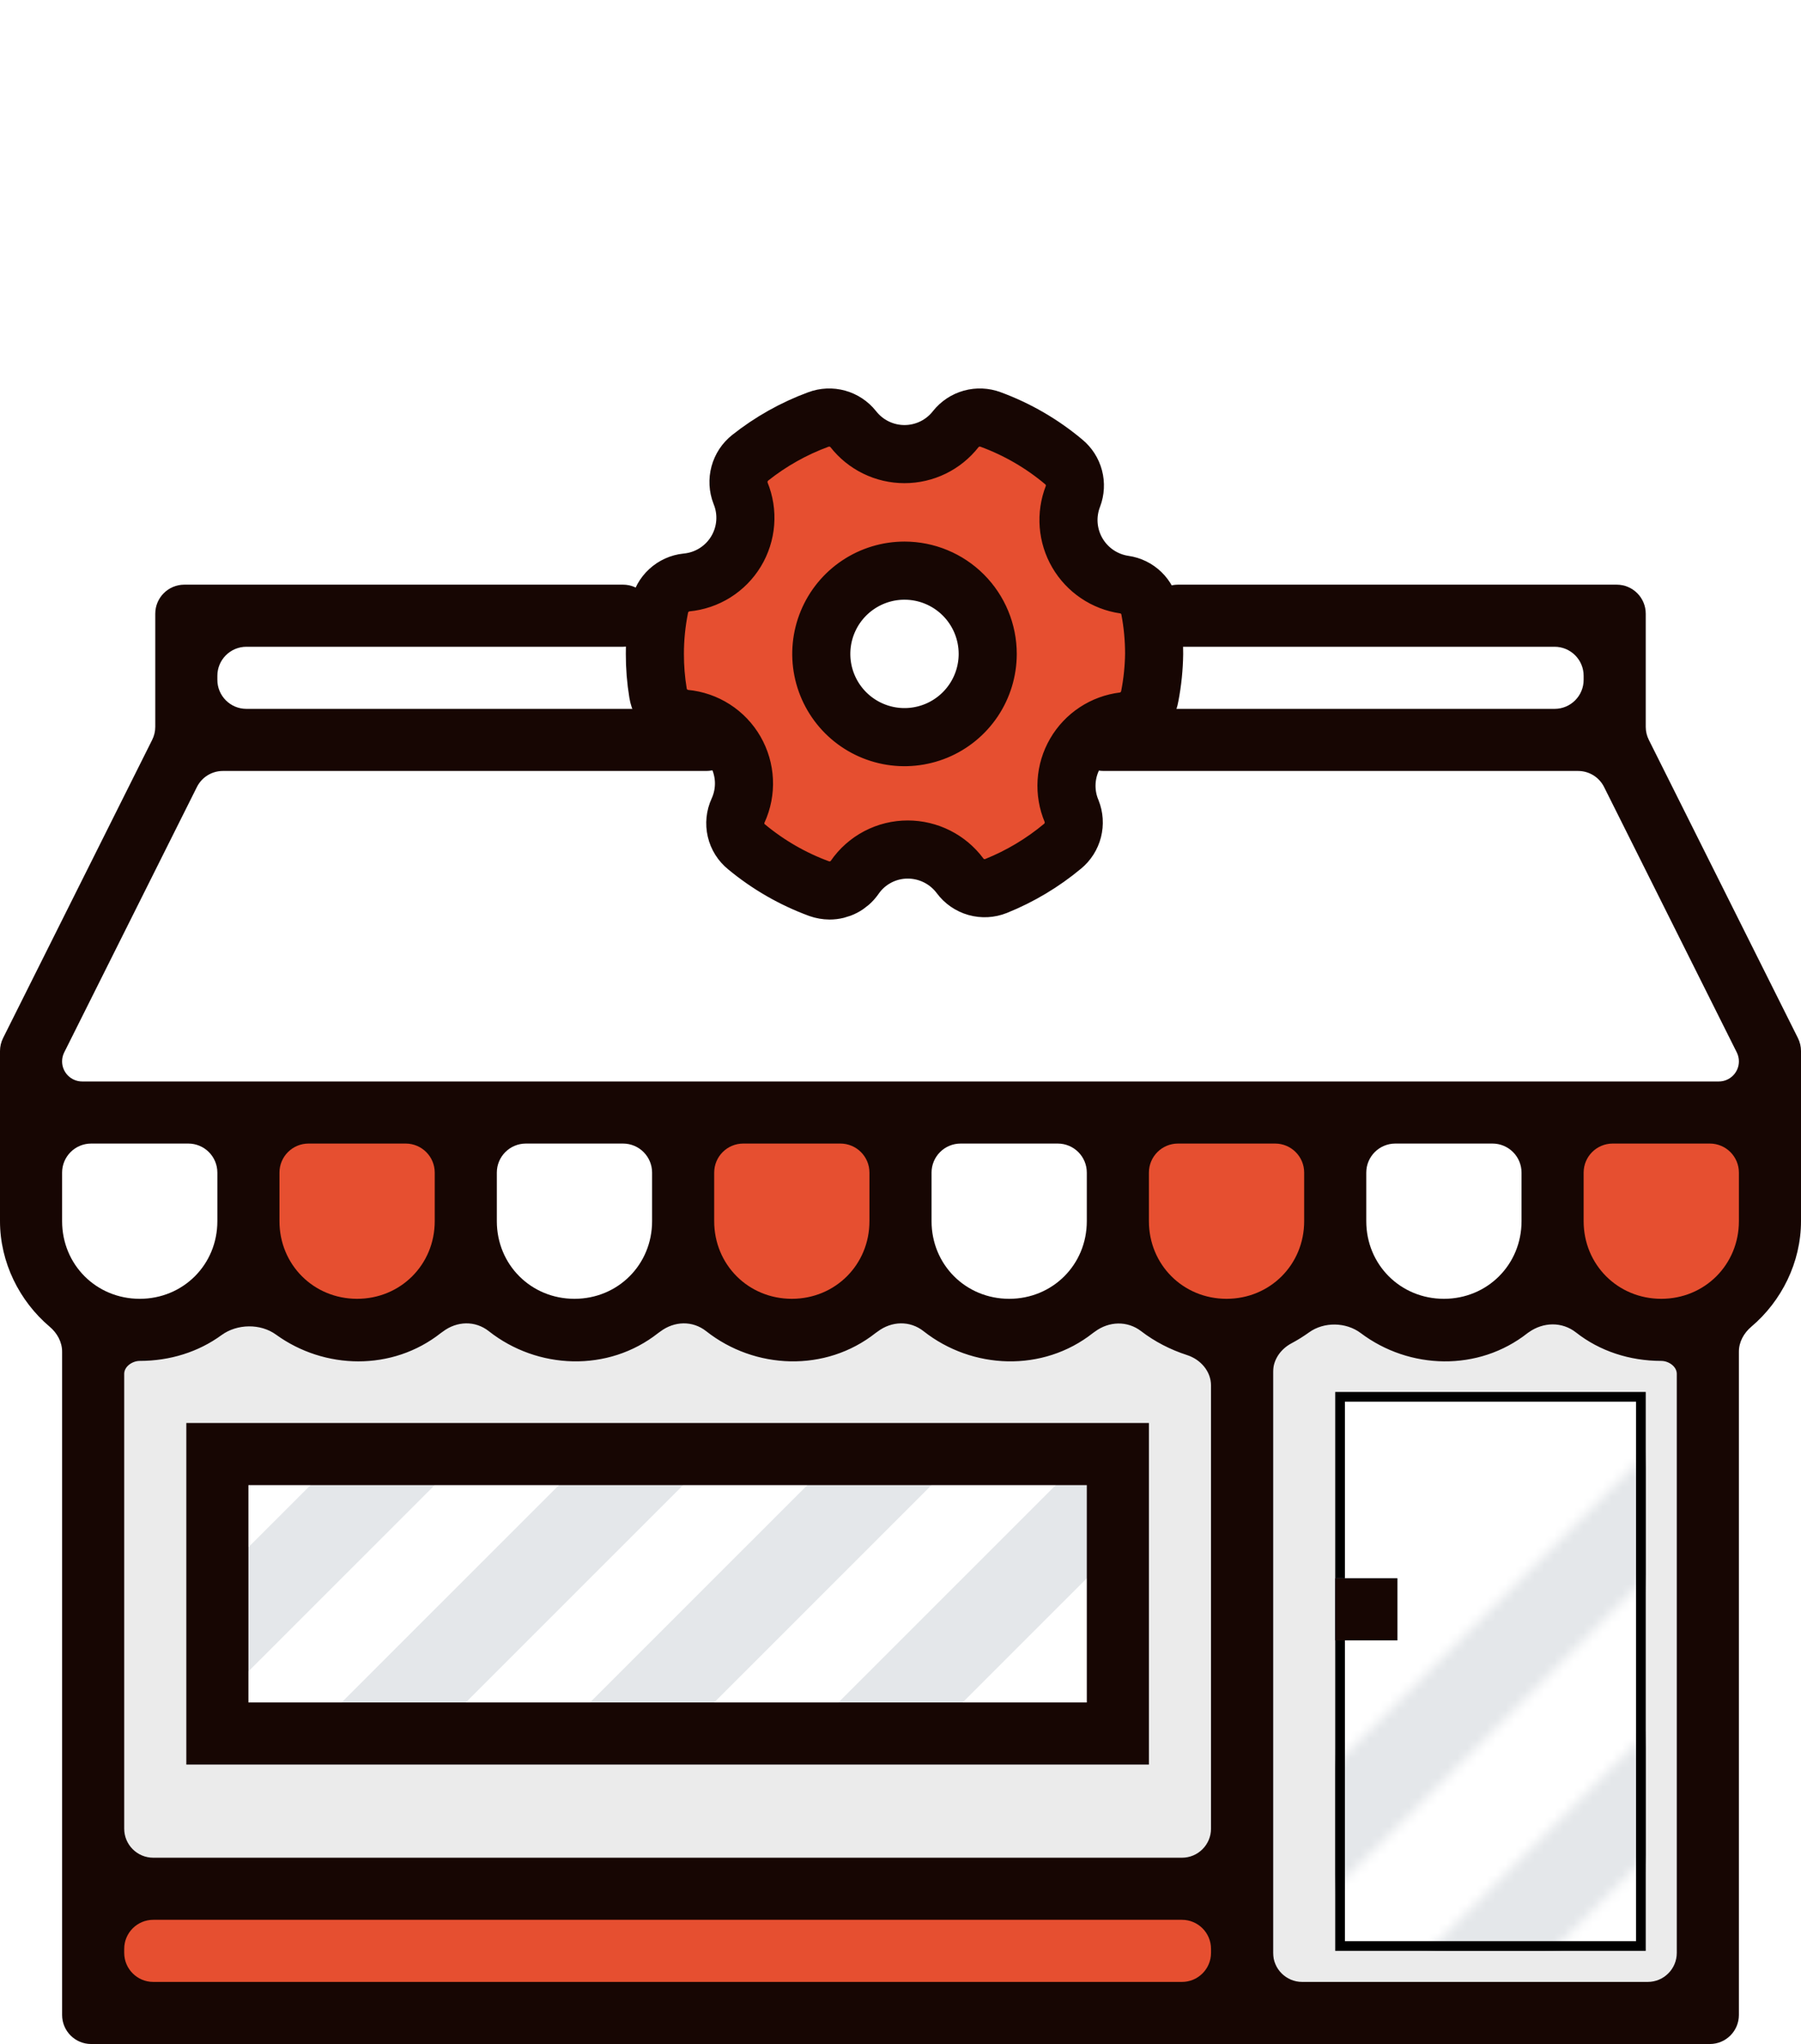 <svg width="186" height="211" viewBox="0 0 186 211" fill="none" xmlns="http://www.w3.org/2000/svg">
<path d="M9.621 114.843H176.379V207.795H9.621V114.843Z" fill="#EBEBEB"/>
<path d="M125.069 114.843H131.483V207.795H125.069V114.843Z" fill="#4D6877"/>
<path d="M22.448 150.1H115.448V178.948H22.448V150.1Z" fill="white"/>
<path d="M9.621 194.974H128.276V207.795H9.621V194.974Z" fill="#E64F30"/>
<path d="M166.759 76.38V63.559H19.241V76.38L3.207 108.432V114.843H182.793V108.432L166.759 76.38Z" fill="white"/>
<path d="M19.241 63.559H166.759V76.38H19.241V63.559Z" fill="white"/>
<g filter="url(#filter0_d_704_7347)">
<path d="M116.118 56.35C115.115 56.204 114.158 55.834 113.318 55.267C112.478 54.7 111.776 53.951 111.266 53.076C110.755 52.2 110.449 51.221 110.369 50.211C110.29 49.2 110.44 48.185 110.807 47.241C111.04 46.623 111.075 45.948 110.905 45.31C110.736 44.672 110.371 44.103 109.861 43.683C107.613 41.795 105.055 40.312 102.299 39.3C101.672 39.067 100.986 39.038 100.341 39.217C99.697 39.396 99.124 39.774 98.707 40.297C98.078 41.101 97.275 41.751 96.358 42.198C95.44 42.645 94.433 42.877 93.413 42.877C92.393 42.877 91.386 42.645 90.469 42.198C89.551 41.751 88.748 41.101 88.119 40.297C87.702 39.774 87.13 39.396 86.485 39.217C85.84 39.038 85.155 39.067 84.527 39.3C81.983 40.234 79.604 41.569 77.48 43.253C76.945 43.677 76.559 44.261 76.38 44.92C76.201 45.578 76.237 46.277 76.483 46.914C76.88 47.884 77.044 48.933 76.962 49.977C76.88 51.021 76.554 52.032 76.011 52.927C75.468 53.823 74.722 54.579 73.834 55.135C72.946 55.69 71.941 56.03 70.897 56.127C70.22 56.199 69.584 56.487 69.083 56.948C68.582 57.409 68.242 58.019 68.113 58.688C67.793 60.272 67.632 61.884 67.632 63.5C67.629 64.853 67.739 66.204 67.958 67.539C68.068 68.229 68.401 68.864 68.908 69.346C69.414 69.827 70.065 70.129 70.76 70.203C71.826 70.303 72.852 70.657 73.754 71.235C74.655 71.813 75.404 72.599 75.939 73.526C76.474 74.454 76.78 75.496 76.829 76.565C76.879 77.635 76.672 78.7 76.226 79.673C75.933 80.306 75.861 81.019 76.02 81.698C76.178 82.376 76.559 82.983 77.102 83.42C79.337 85.274 81.871 86.733 84.596 87.734C84.944 87.855 85.31 87.919 85.679 87.923C86.184 87.922 86.682 87.8 87.131 87.567C87.579 87.334 87.966 86.996 88.257 86.583C88.869 85.69 89.691 84.961 90.649 84.458C91.608 83.954 92.674 83.693 93.757 83.695C94.806 83.697 95.84 83.943 96.777 84.414C97.714 84.886 98.528 85.569 99.154 86.411C99.57 86.971 100.16 87.377 100.832 87.567C101.503 87.756 102.218 87.719 102.866 87.459C105.358 86.457 107.677 85.071 109.741 83.352C110.26 82.923 110.629 82.341 110.795 81.689C110.962 81.038 110.918 80.35 110.669 79.725C110.265 78.768 110.089 77.73 110.154 76.693C110.22 75.656 110.526 74.649 111.048 73.751C111.569 72.852 112.293 72.087 113.161 71.516C114.029 70.945 115.017 70.584 116.049 70.461C116.718 70.368 117.34 70.065 117.825 69.596C118.31 69.126 118.633 68.514 118.747 67.848C119.023 66.415 119.173 64.96 119.194 63.5C119.195 61.96 119.051 60.424 118.765 58.911C118.649 58.26 118.33 57.662 117.855 57.203C117.38 56.743 116.772 56.444 116.118 56.35ZM102.007 63.5C102.007 65.2 101.503 66.861 100.559 68.274C99.614 69.688 98.272 70.789 96.702 71.44C95.131 72.09 93.403 72.26 91.737 71.929C90.07 71.597 88.538 70.779 87.336 69.577C86.135 68.375 85.316 66.844 84.984 65.177C84.653 63.51 84.823 61.782 85.474 60.211C86.124 58.641 87.225 57.299 88.639 56.355C90.052 55.41 91.713 54.906 93.413 54.906C95.692 54.906 97.878 55.812 99.49 57.423C101.101 59.035 102.007 61.221 102.007 63.5Z" fill="#E64F30"/>
<path d="M116.118 56.35C115.115 56.204 114.158 55.834 113.318 55.267C112.478 54.7 111.776 53.951 111.266 53.076C110.755 52.2 110.449 51.221 110.369 50.211C110.29 49.2 110.44 48.185 110.807 47.241C111.04 46.623 111.075 45.948 110.905 45.31C110.736 44.672 110.371 44.103 109.861 43.683C107.613 41.795 105.055 40.312 102.299 39.3C101.672 39.067 100.986 39.038 100.341 39.217C99.697 39.396 99.124 39.774 98.707 40.297C98.078 41.101 97.275 41.751 96.358 42.198C95.44 42.645 94.433 42.877 93.413 42.877C92.393 42.877 91.386 42.645 90.469 42.198C89.551 41.751 88.748 41.101 88.119 40.297C87.702 39.774 87.13 39.396 86.485 39.217C85.84 39.038 85.155 39.067 84.527 39.3C81.983 40.234 79.604 41.569 77.48 43.253C76.945 43.677 76.559 44.261 76.38 44.92C76.201 45.578 76.237 46.277 76.483 46.914C76.88 47.884 77.044 48.933 76.962 49.977C76.88 51.021 76.554 52.032 76.011 52.927C75.468 53.823 74.722 54.579 73.834 55.135C72.946 55.69 71.941 56.03 70.897 56.127C70.22 56.199 69.584 56.487 69.083 56.948C68.582 57.409 68.242 58.019 68.113 58.688C67.793 60.272 67.632 61.884 67.632 63.5C67.629 64.853 67.739 66.204 67.958 67.539C68.068 68.229 68.401 68.864 68.908 69.346C69.414 69.827 70.065 70.129 70.76 70.203C71.826 70.303 72.852 70.657 73.754 71.235C74.655 71.813 75.404 72.599 75.939 73.526C76.474 74.454 76.78 75.496 76.829 76.565C76.879 77.635 76.672 78.7 76.226 79.673C75.933 80.306 75.861 81.019 76.02 81.698C76.178 82.376 76.559 82.983 77.102 83.42C79.337 85.274 81.871 86.733 84.596 87.734C84.944 87.855 85.31 87.919 85.679 87.923C86.184 87.922 86.682 87.8 87.131 87.567C87.579 87.334 87.966 86.996 88.257 86.583C88.869 85.69 89.691 84.961 90.649 84.458C91.608 83.954 92.674 83.693 93.757 83.695C94.806 83.697 95.84 83.943 96.777 84.414C97.714 84.886 98.528 85.569 99.154 86.411C99.57 86.971 100.16 87.377 100.832 87.567C101.503 87.756 102.218 87.719 102.866 87.459C105.358 86.457 107.677 85.071 109.741 83.352C110.26 82.923 110.629 82.341 110.795 81.689C110.962 81.038 110.918 80.35 110.669 79.725C110.265 78.768 110.089 77.73 110.154 76.693C110.22 75.656 110.526 74.649 111.048 73.751C111.569 72.852 112.293 72.087 113.161 71.516C114.029 70.945 115.017 70.584 116.049 70.461C116.718 70.368 117.34 70.065 117.825 69.596C118.31 69.126 118.633 68.514 118.747 67.848C119.023 66.415 119.173 64.96 119.194 63.5C119.195 61.96 119.051 60.424 118.765 58.911C118.649 58.26 118.33 57.662 117.855 57.203C117.38 56.743 116.772 56.444 116.118 56.35ZM102.007 63.5C102.007 65.2 101.503 66.861 100.559 68.274C99.614 69.688 98.272 70.789 96.702 71.44C95.131 72.09 93.403 72.26 91.737 71.929C90.07 71.597 88.538 70.779 87.336 69.577C86.135 68.375 85.316 66.844 84.984 65.177C84.653 63.51 84.823 61.782 85.474 60.211C86.124 58.641 87.225 57.299 88.639 56.355C90.052 55.41 91.713 54.906 93.413 54.906C95.692 54.906 97.878 55.812 99.49 57.423C101.101 59.035 102.007 61.221 102.007 63.5Z" stroke="#170603" stroke-width="6"/>
</g>
<path d="M3.207 114.843V126.061C3.207 132.151 8.336 137.279 14.431 137.279C20.524 137.279 25.655 132.151 25.655 126.061V114.843" fill="white"/>
<path d="M48.103 114.843V126.061C48.103 132.151 42.972 137.279 36.879 137.279C30.785 137.279 25.655 132.151 25.655 126.061V114.843" fill="#E64F30"/>
<path d="M70.552 114.843V126.061C70.552 132.151 65.42 137.279 59.328 137.279C53.233 137.279 48.103 132.151 48.103 126.061V114.843" fill="white"/>
<path d="M93 114.843V126.061C93 132.151 87.869 137.279 81.776 137.279C75.681 137.279 70.552 132.151 70.552 126.061V114.843" fill="#E64F30"/>
<path d="M93 114.843V126.061C93 132.151 98.129 137.279 104.224 137.279C110.317 137.279 115.448 132.151 115.448 126.061V114.843" fill="white"/>
<path d="M115.448 114.843V126.061C115.448 132.151 120.578 137.279 126.672 137.279C132.765 137.279 137.897 132.151 137.897 126.061V114.843" fill="#E64F30"/>
<path d="M137.897 114.843V126.061C137.897 132.151 143.026 137.279 149.121 137.279C155.213 137.279 160.345 132.151 160.345 126.061V114.843" fill="white"/>
<path d="M160.345 114.843V126.061C160.345 132.151 165.474 137.279 171.569 137.279C177.662 137.279 182.793 132.151 182.793 126.061V114.843" fill="#E64F30"/>
<path d="M96.207 178.948H83.379L112.241 150.1H115.448V159.716L96.207 178.948ZM70.552 178.948H57.724L86.586 150.1H99.414L70.552 178.948ZM44.897 178.948H32.069L60.931 150.1H73.759L44.897 178.948ZM22.448 175.742V162.921L35.276 150.1H48.103L22.448 175.742Z" fill="#E4E7EA"/>
<path d="M138.397 144.19H169.466V200.884H138.397V144.19Z" fill="white" stroke="black"/>
<mask id="mask0_704_7347" style="mask-type:alpha" maskUnits="userSpaceOnUse" x="137" y="150" width="33" height="52">
<path d="M137.896 194.974V182.153L169.965 150.1V162.921L137.896 194.974ZM160.345 201.384H147.517L169.965 178.948V191.769L160.345 201.384Z" fill="#E4E7EA"/>
</mask>
<g mask="url(#mask0_704_7347)">
<path d="M138.396 144.19H169.465V200.884H138.396V144.19Z" fill="#E4E7EA" stroke="black"/>
</g>
<path d="M137.897 162.921H144.31V169.332H137.897V162.921Z" fill="#668796"/>
<path d="M170.283 76.373C170.074 75.957 169.966 75.497 169.966 75.031V63.354C169.966 61.697 168.622 60.354 166.966 60.354H121.655C119.998 60.354 118.655 61.697 118.655 63.354V63.764C118.655 65.421 119.998 66.764 121.655 66.764H160.552C162.209 66.764 163.552 68.107 163.552 69.764V70.175C163.552 71.832 162.209 73.175 160.552 73.175H113.97C112.313 73.175 110.97 74.518 110.97 76.175V76.585C110.97 78.242 112.313 79.585 113.97 79.585H162.98C164.116 79.585 165.155 80.227 165.663 81.243L179.367 108.636C179.511 108.924 179.586 109.241 179.586 109.564V109.564C179.586 110.709 178.657 111.638 177.512 111.638H8.487C7.342 111.638 6.413 110.709 6.413 109.564V109.564C6.413 109.241 6.488 108.924 6.633 108.636L20.335 81.243C20.843 80.227 21.881 79.585 23.018 79.585H72.952C74.609 79.585 75.952 78.242 75.952 76.585V76.175C75.952 74.518 74.609 73.175 72.952 73.175H25.448C23.791 73.175 22.448 71.832 22.448 70.175V69.764C22.448 68.107 23.791 66.764 25.448 66.764H64.345C66.002 66.764 67.345 65.421 67.345 63.764V63.354C67.345 61.697 66.002 60.354 64.345 60.354H19.035C17.378 60.354 16.035 61.697 16.035 63.354V75.031C16.035 75.497 15.926 75.957 15.717 76.373L0.317 107.158C0.109 107.575 0 108.035 0 108.501V126.061C0 130.313 2.006 134.313 5.131 136.956C5.897 137.604 6.414 138.524 6.414 139.527V208C6.414 209.657 7.757 211 9.414 211H176.586C178.243 211 179.586 209.657 179.586 208V139.526C179.586 138.523 180.102 137.604 180.868 136.956C183.993 134.313 186 130.313 186 126.061V108.501C186 108.035 185.891 107.575 185.683 107.158L170.283 76.373ZM126.672 134.074C122.181 134.074 118.655 130.548 118.655 126.061V121.048C118.655 119.391 119.998 118.048 121.655 118.048H131.69C133.347 118.048 134.69 119.391 134.69 121.048V126.061C134.69 130.548 131.162 134.074 126.672 134.074ZM28.862 121.048C28.862 119.391 30.205 118.048 31.862 118.048H41.897C43.553 118.048 44.897 119.391 44.897 121.048V126.061C44.897 130.548 41.369 134.074 36.879 134.074C32.388 134.074 28.862 130.548 28.862 126.061V121.048ZM51.31 121.048C51.31 119.391 52.654 118.048 54.31 118.048H64.345C66.002 118.048 67.345 119.391 67.345 121.048V126.061C67.345 130.548 63.817 134.074 59.328 134.074C54.836 134.074 51.31 130.548 51.31 126.061V121.048ZM73.759 121.048C73.759 119.391 75.102 118.048 76.759 118.048H86.793C88.45 118.048 89.793 119.391 89.793 121.048V126.061C89.793 130.548 86.265 134.074 81.776 134.074C77.285 134.074 73.759 130.548 73.759 126.061V121.048ZM96.207 121.048C96.207 119.391 97.55 118.048 99.207 118.048H109.241C110.898 118.048 112.241 119.391 112.241 121.048V126.061C112.241 130.548 108.713 134.074 104.224 134.074C99.733 134.074 96.207 130.548 96.207 126.061V121.048ZM141.103 121.048C141.103 119.391 142.447 118.048 144.103 118.048H154.138C155.795 118.048 157.138 119.391 157.138 121.048V126.061C157.138 130.548 153.61 134.074 149.121 134.074C144.629 134.074 141.103 130.548 141.103 126.061V121.048ZM19.448 118.048C21.105 118.048 22.448 119.391 22.448 121.048V126.061C22.448 130.548 18.92 134.074 14.431 134.074C9.94 134.074 6.414 130.548 6.414 126.061V121.048C6.414 119.391 7.757 118.048 9.414 118.048H19.448ZM14.431 140.485C17.54 140.485 20.496 139.562 22.872 137.824C24.475 136.651 26.892 136.601 28.5 137.767C33.496 141.388 40.502 141.574 45.537 137.6C45.611 137.551 45.683 137.499 45.754 137.446C47.189 136.368 49.073 136.303 50.481 137.414C55.5 141.372 62.791 141.699 67.985 137.6C68.059 137.551 68.132 137.499 68.202 137.446C69.637 136.368 71.521 136.303 72.93 137.414C77.948 141.372 85.239 141.699 90.433 137.6C90.508 137.551 90.58 137.499 90.651 137.446C92.085 136.368 93.969 136.303 95.378 137.414C100.396 141.372 107.688 141.699 112.882 137.6C112.949 137.556 113.014 137.509 113.079 137.461C114.526 136.385 116.426 136.318 117.856 137.417C119.25 138.489 120.866 139.323 122.601 139.884C123.996 140.336 125.069 141.56 125.069 143.027V188.769C125.069 190.425 123.725 191.769 122.069 191.769H15.827C14.17 191.769 12.827 190.425 12.827 188.769V141.821C12.827 141.06 13.67 140.485 14.431 140.485V140.485ZM12.828 201.179C12.828 199.522 14.171 198.179 15.828 198.179H122.069C123.726 198.179 125.069 199.522 125.069 201.179V201.59C125.069 203.246 123.726 204.59 122.069 204.59H15.828C14.171 204.59 12.828 203.246 12.828 201.59V201.179ZM173.172 201.59C173.172 203.246 171.829 204.59 170.172 204.59H134.483C132.826 204.59 131.483 203.246 131.483 201.59V141.602C131.483 140.352 132.272 139.256 133.376 138.669C134.012 138.33 134.619 137.952 135.191 137.54C136.737 136.427 139.011 136.467 140.533 137.612C145.54 141.382 152.673 141.629 157.778 137.6C157.814 137.576 157.85 137.552 157.885 137.527C159.388 136.462 161.323 136.415 162.771 137.553C165.203 139.466 168.301 140.485 171.569 140.485V140.485C172.33 140.485 173.172 141.059 173.172 141.821L173.172 201.59ZM179.586 126.061C179.586 130.548 176.058 134.074 171.569 134.074C167.078 134.074 163.552 130.548 163.552 126.061V121.048C163.552 119.391 164.895 118.048 166.552 118.048H176.586C178.243 118.048 179.586 119.391 179.586 121.048V126.061Z" fill="#170603"/>
<path d="M137.897 162.921H144.31V169.332H137.897V162.921ZM118.655 146.895H19.241V182.153H118.655V146.895ZM112.241 175.742H25.655V153.306H112.241V175.742Z" fill="#170603"/>
<defs>
<filter id="filter0_d_704_7347" x="24.632" y="0.101" width="137.563" height="134.822" filterUnits="userSpaceOnUse" color-interpolation-filters="sRGB">
<feFlood flood-opacity="0" result="BackgroundImageFix"/>
<feColorMatrix in="SourceAlpha" type="matrix" values="0 0 0 0 0 0 0 0 0 0 0 0 0 0 0 0 0 0 127 0" result="hardAlpha"/>
<feOffset dy="4"/>
<feGaussianBlur stdDeviation="20"/>
<feComposite in2="hardAlpha" operator="out"/>
<feColorMatrix type="matrix" values="0 0 0 0 0.09 0 0 0 0 0.024 0 0 0 0 0.012 0 0 0 0.1 0"/>
<feBlend mode="normal" in2="BackgroundImageFix" result="effect1_dropShadow_704_7347"/>
<feBlend mode="normal" in="SourceGraphic" in2="effect1_dropShadow_704_7347" result="shape"/>
</filter>
</defs>
</svg>
